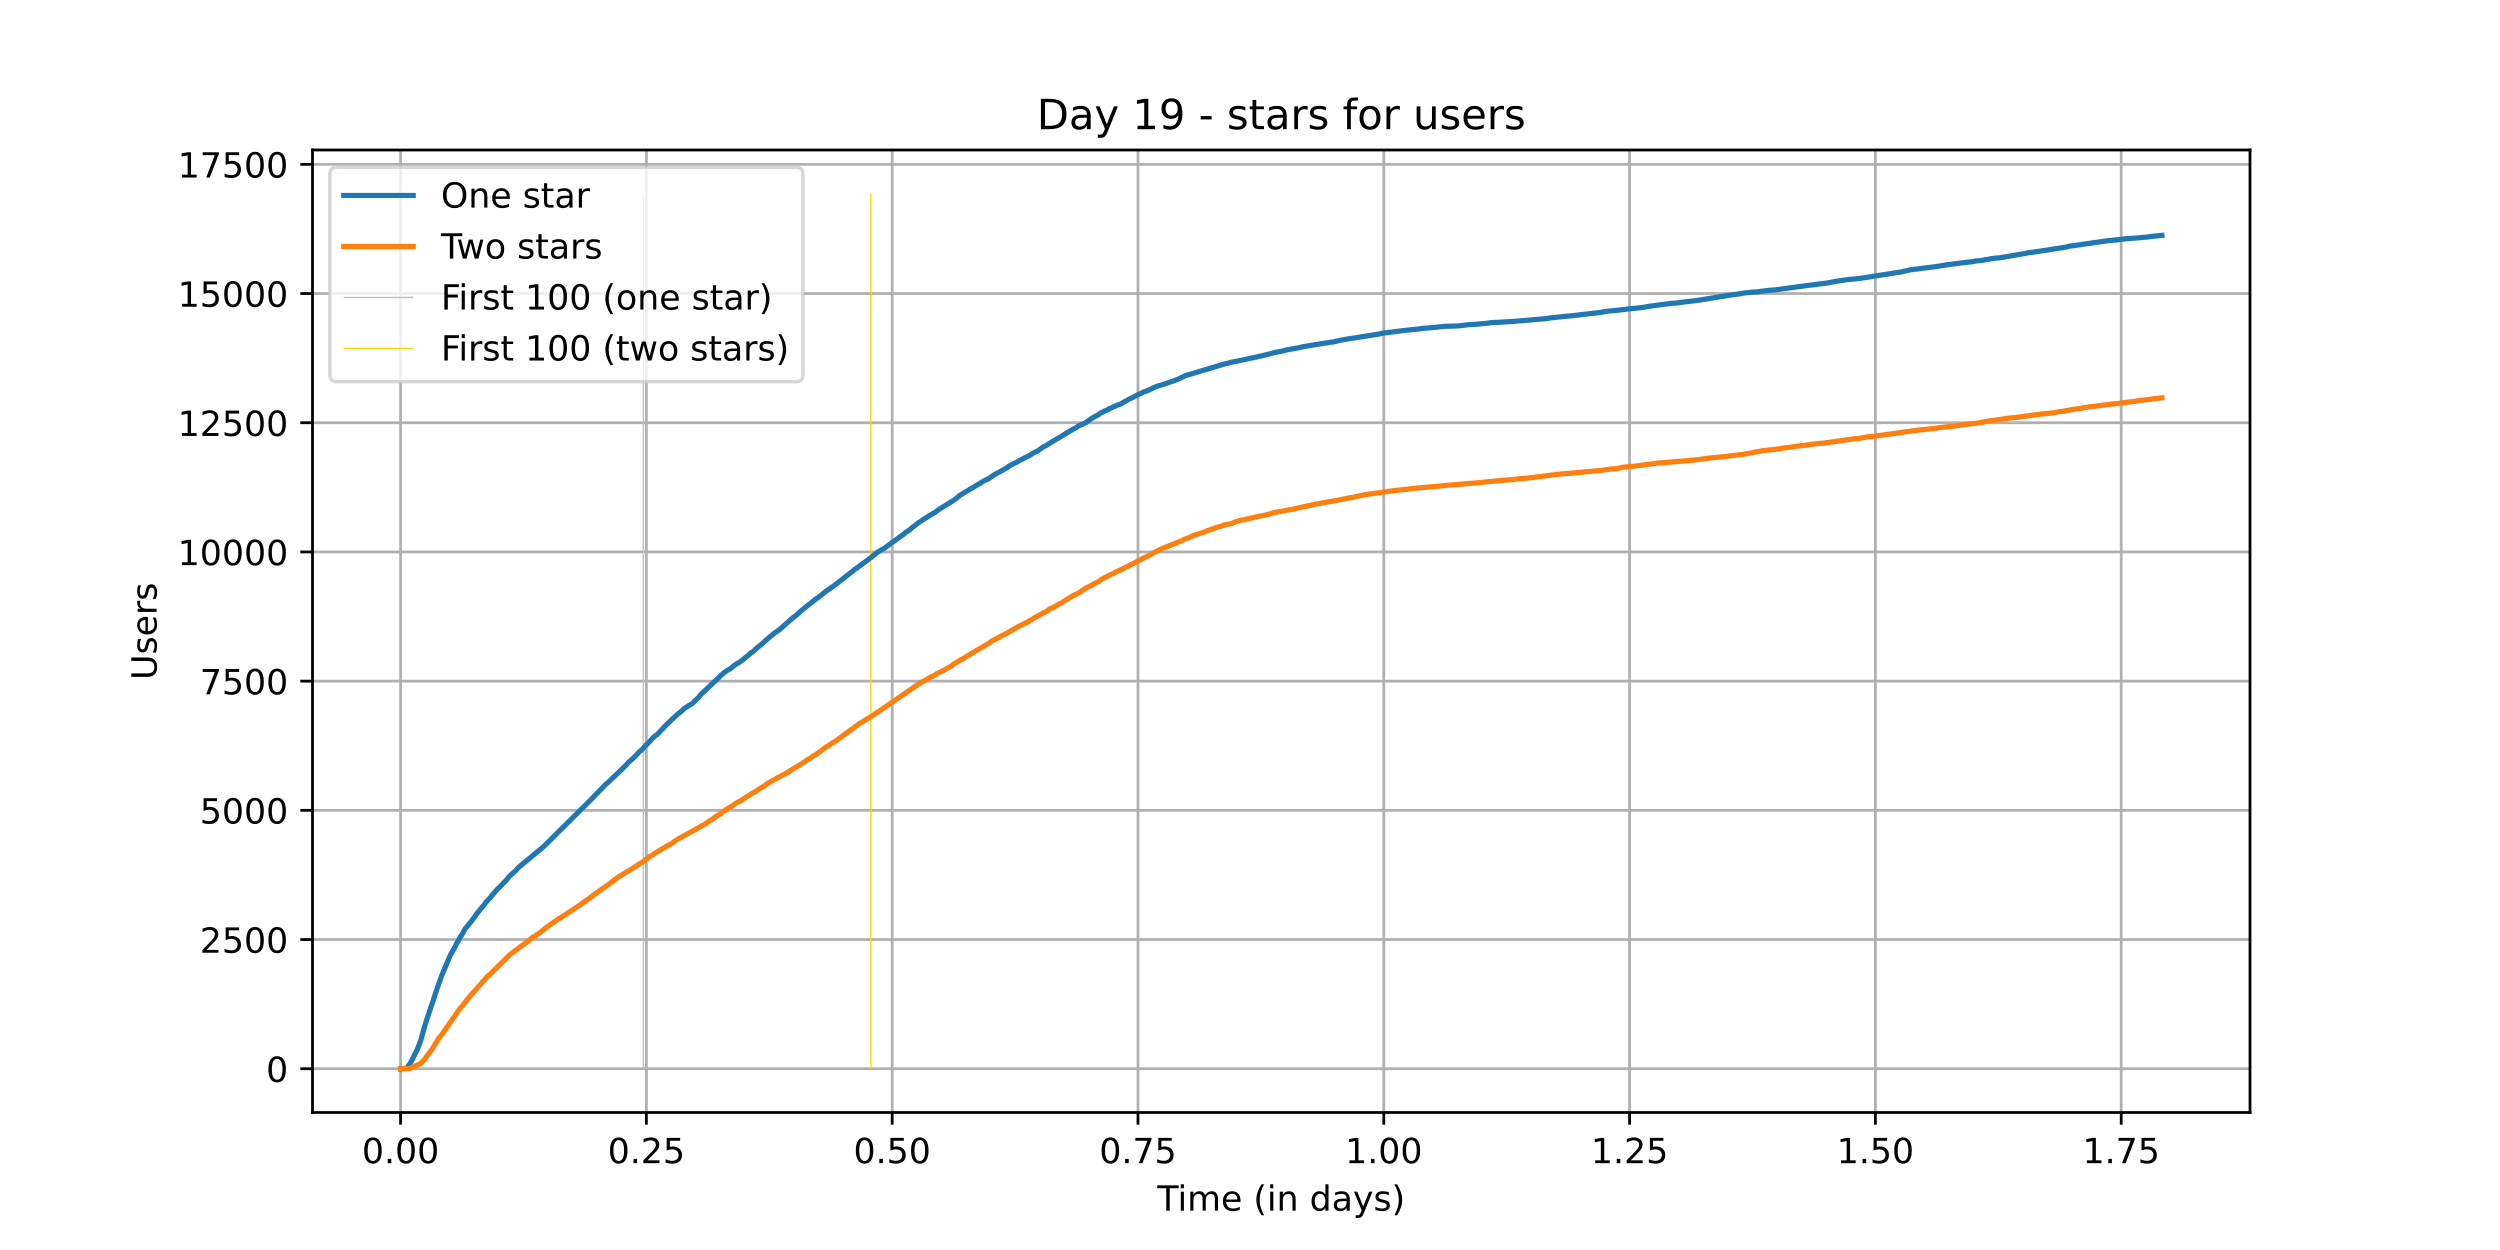 <?xml version="1.0" encoding="utf-8" standalone="no"?>
<!DOCTYPE svg PUBLIC "-//W3C//DTD SVG 1.1//EN"
  "http://www.w3.org/Graphics/SVG/1.1/DTD/svg11.dtd">
<!-- Created with matplotlib (https://matplotlib.org/) -->
<svg height="360pt" version="1.1" viewBox="0 0 720 360" width="720pt" xmlns="http://www.w3.org/2000/svg" xmlns:xlink="http://www.w3.org/1999/xlink">
 <defs>
  <style type="text/css">*{stroke-linecap:butt;stroke-linejoin:round;}</style>
 </defs>
 <g id="figure_1">
  <g id="patch_1">
   <path d="M 0 360 
L 720 360 
L 720 0 
L 0 0 
z
" style="fill:#ffffff;"/>
  </g>
  <g id="axes_1">
   <g id="patch_2">
    <path d="M 90 320.4 
L 648 320.4 
L 648 43.2 
L 90 43.2 
z
" style="fill:#ffffff;"/>
   </g>
   <g id="matplotlib.axis_1">
    <g id="xtick_1">
     <g id="line2d_1">
      <path clip-path="url(#pbd36df9b63)" d="M 115.364 320.4 
L 115.364 43.2 
" style="fill:none;stroke:#b0b0b0;stroke-linecap:square;stroke-width:0.8;"/>
     </g>
     <g id="line2d_2">
      <defs>
       <path d="M 0 0 
L 0 3.5 
" id="me33797e3f6" style="stroke:#000000;stroke-width:0.8;"/>
      </defs>
      <g>
       <use style="stroke:#000000;stroke-width:0.8;" x="115.364" xlink:href="#me33797e3f6" y="320.4"/>
      </g>
     </g>
     <g id="text_1">
      <!-- 0.00 -->
      <g transform="translate(104.231 334.998)scale(0.1 -0.1)">
       <defs>
        <path d="M 31.781 66.406 
Q 24.172 66.406 20.328 58.906 
Q 16.5 51.422 16.5 36.375 
Q 16.5 21.391 20.328 13.891 
Q 24.172 6.391 31.781 6.391 
Q 39.453 6.391 43.281 13.891 
Q 47.125 21.391 47.125 36.375 
Q 47.125 51.422 43.281 58.906 
Q 39.453 66.406 31.781 66.406 
z
M 31.781 74.219 
Q 44.047 74.219 50.516 64.516 
Q 56.984 54.828 56.984 36.375 
Q 56.984 17.969 50.516 8.266 
Q 44.047 -1.422 31.781 -1.422 
Q 19.531 -1.422 13.062 8.266 
Q 6.594 17.969 6.594 36.375 
Q 6.594 54.828 13.062 64.516 
Q 19.531 74.219 31.781 74.219 
z
" id="DejaVuSans-48"/>
        <path d="M 10.688 12.406 
L 21 12.406 
L 21 0 
L 10.688 0 
z
" id="DejaVuSans-46"/>
       </defs>
       <use xlink:href="#DejaVuSans-48"/>
       <use x="63.623" xlink:href="#DejaVuSans-46"/>
       <use x="95.41" xlink:href="#DejaVuSans-48"/>
       <use x="159.033" xlink:href="#DejaVuSans-48"/>
      </g>
     </g>
    </g>
    <g id="xtick_2">
     <g id="line2d_3">
      <path clip-path="url(#pbd36df9b63)" d="M 186.155 320.4 
L 186.155 43.2 
" style="fill:none;stroke:#b0b0b0;stroke-linecap:square;stroke-width:0.8;"/>
     </g>
     <g id="line2d_4">
      <g>
       <use style="stroke:#000000;stroke-width:0.8;" x="186.155" xlink:href="#me33797e3f6" y="320.4"/>
      </g>
     </g>
     <g id="text_2">
      <!-- 0.25 -->
      <g transform="translate(175.023 334.998)scale(0.1 -0.1)">
       <defs>
        <path d="M 19.188 8.297 
L 53.609 8.297 
L 53.609 0 
L 7.328 0 
L 7.328 8.297 
Q 12.938 14.109 22.625 23.891 
Q 32.328 33.688 34.812 36.531 
Q 39.547 41.844 41.422 45.531 
Q 43.312 49.219 43.312 52.781 
Q 43.312 58.594 39.234 62.25 
Q 35.156 65.922 28.609 65.922 
Q 23.969 65.922 18.812 64.312 
Q 13.672 62.703 7.812 59.422 
L 7.812 69.391 
Q 13.766 71.781 18.938 73 
Q 24.125 74.219 28.422 74.219 
Q 39.75 74.219 46.484 68.547 
Q 53.219 62.891 53.219 53.422 
Q 53.219 48.922 51.531 44.891 
Q 49.859 40.875 45.406 35.406 
Q 44.188 33.984 37.641 27.219 
Q 31.109 20.453 19.188 8.297 
z
" id="DejaVuSans-50"/>
        <path d="M 10.797 72.906 
L 49.516 72.906 
L 49.516 64.594 
L 19.828 64.594 
L 19.828 46.734 
Q 21.969 47.469 24.109 47.828 
Q 26.266 48.188 28.422 48.188 
Q 40.625 48.188 47.75 41.5 
Q 54.891 34.812 54.891 23.391 
Q 54.891 11.625 47.562 5.094 
Q 40.234 -1.422 26.906 -1.422 
Q 22.312 -1.422 17.547 -0.641 
Q 12.797 0.141 7.719 1.703 
L 7.719 11.625 
Q 12.109 9.234 16.797 8.062 
Q 21.484 6.891 26.703 6.891 
Q 35.156 6.891 40.078 11.328 
Q 45.016 15.766 45.016 23.391 
Q 45.016 31 40.078 35.438 
Q 35.156 39.891 26.703 39.891 
Q 22.75 39.891 18.812 39.016 
Q 14.891 38.141 10.797 36.281 
z
" id="DejaVuSans-53"/>
       </defs>
       <use xlink:href="#DejaVuSans-48"/>
       <use x="63.623" xlink:href="#DejaVuSans-46"/>
       <use x="95.41" xlink:href="#DejaVuSans-50"/>
       <use x="159.033" xlink:href="#DejaVuSans-53"/>
      </g>
     </g>
    </g>
    <g id="xtick_3">
     <g id="line2d_5">
      <path clip-path="url(#pbd36df9b63)" d="M 256.947 320.4 
L 256.947 43.2 
" style="fill:none;stroke:#b0b0b0;stroke-linecap:square;stroke-width:0.8;"/>
     </g>
     <g id="line2d_6">
      <g>
       <use style="stroke:#000000;stroke-width:0.8;" x="256.947" xlink:href="#me33797e3f6" y="320.4"/>
      </g>
     </g>
     <g id="text_3">
      <!-- 0.50 -->
      <g transform="translate(245.815 334.998)scale(0.1 -0.1)">
       <use xlink:href="#DejaVuSans-48"/>
       <use x="63.623" xlink:href="#DejaVuSans-46"/>
       <use x="95.41" xlink:href="#DejaVuSans-53"/>
       <use x="159.033" xlink:href="#DejaVuSans-48"/>
      </g>
     </g>
    </g>
    <g id="xtick_4">
     <g id="line2d_7">
      <path clip-path="url(#pbd36df9b63)" d="M 327.739 320.4 
L 327.739 43.2 
" style="fill:none;stroke:#b0b0b0;stroke-linecap:square;stroke-width:0.8;"/>
     </g>
     <g id="line2d_8">
      <g>
       <use style="stroke:#000000;stroke-width:0.8;" x="327.739" xlink:href="#me33797e3f6" y="320.4"/>
      </g>
     </g>
     <g id="text_4">
      <!-- 0.75 -->
      <g transform="translate(316.606 334.998)scale(0.1 -0.1)">
       <defs>
        <path d="M 8.203 72.906 
L 55.078 72.906 
L 55.078 68.703 
L 28.609 0 
L 18.312 0 
L 43.219 64.594 
L 8.203 64.594 
z
" id="DejaVuSans-55"/>
       </defs>
       <use xlink:href="#DejaVuSans-48"/>
       <use x="63.623" xlink:href="#DejaVuSans-46"/>
       <use x="95.41" xlink:href="#DejaVuSans-55"/>
       <use x="159.033" xlink:href="#DejaVuSans-53"/>
      </g>
     </g>
    </g>
    <g id="xtick_5">
     <g id="line2d_9">
      <path clip-path="url(#pbd36df9b63)" d="M 398.531 320.4 
L 398.531 43.2 
" style="fill:none;stroke:#b0b0b0;stroke-linecap:square;stroke-width:0.8;"/>
     </g>
     <g id="line2d_10">
      <g>
       <use style="stroke:#000000;stroke-width:0.8;" x="398.531" xlink:href="#me33797e3f6" y="320.4"/>
      </g>
     </g>
     <g id="text_5">
      <!-- 1.00 -->
      <g transform="translate(387.398 334.998)scale(0.1 -0.1)">
       <defs>
        <path d="M 12.406 8.297 
L 28.516 8.297 
L 28.516 63.922 
L 10.984 60.406 
L 10.984 69.391 
L 28.422 72.906 
L 38.281 72.906 
L 38.281 8.297 
L 54.391 8.297 
L 54.391 0 
L 12.406 0 
z
" id="DejaVuSans-49"/>
       </defs>
       <use xlink:href="#DejaVuSans-49"/>
       <use x="63.623" xlink:href="#DejaVuSans-46"/>
       <use x="95.41" xlink:href="#DejaVuSans-48"/>
       <use x="159.033" xlink:href="#DejaVuSans-48"/>
      </g>
     </g>
    </g>
    <g id="xtick_6">
     <g id="line2d_11">
      <path clip-path="url(#pbd36df9b63)" d="M 469.323 320.4 
L 469.323 43.2 
" style="fill:none;stroke:#b0b0b0;stroke-linecap:square;stroke-width:0.8;"/>
     </g>
     <g id="line2d_12">
      <g>
       <use style="stroke:#000000;stroke-width:0.8;" x="469.323" xlink:href="#me33797e3f6" y="320.4"/>
      </g>
     </g>
     <g id="text_6">
      <!-- 1.25 -->
      <g transform="translate(458.19 334.998)scale(0.1 -0.1)">
       <use xlink:href="#DejaVuSans-49"/>
       <use x="63.623" xlink:href="#DejaVuSans-46"/>
       <use x="95.41" xlink:href="#DejaVuSans-50"/>
       <use x="159.033" xlink:href="#DejaVuSans-53"/>
      </g>
     </g>
    </g>
    <g id="xtick_7">
     <g id="line2d_13">
      <path clip-path="url(#pbd36df9b63)" d="M 540.115 320.4 
L 540.115 43.2 
" style="fill:none;stroke:#b0b0b0;stroke-linecap:square;stroke-width:0.8;"/>
     </g>
     <g id="line2d_14">
      <g>
       <use style="stroke:#000000;stroke-width:0.8;" x="540.115" xlink:href="#me33797e3f6" y="320.4"/>
      </g>
     </g>
     <g id="text_7">
      <!-- 1.50 -->
      <g transform="translate(528.982 334.998)scale(0.1 -0.1)">
       <use xlink:href="#DejaVuSans-49"/>
       <use x="63.623" xlink:href="#DejaVuSans-46"/>
       <use x="95.41" xlink:href="#DejaVuSans-53"/>
       <use x="159.033" xlink:href="#DejaVuSans-48"/>
      </g>
     </g>
    </g>
    <g id="xtick_8">
     <g id="line2d_15">
      <path clip-path="url(#pbd36df9b63)" d="M 610.907 320.4 
L 610.907 43.2 
" style="fill:none;stroke:#b0b0b0;stroke-linecap:square;stroke-width:0.8;"/>
     </g>
     <g id="line2d_16">
      <g>
       <use style="stroke:#000000;stroke-width:0.8;" x="610.907" xlink:href="#me33797e3f6" y="320.4"/>
      </g>
     </g>
     <g id="text_8">
      <!-- 1.75 -->
      <g transform="translate(599.774 334.998)scale(0.1 -0.1)">
       <use xlink:href="#DejaVuSans-49"/>
       <use x="63.623" xlink:href="#DejaVuSans-46"/>
       <use x="95.41" xlink:href="#DejaVuSans-55"/>
       <use x="159.033" xlink:href="#DejaVuSans-53"/>
      </g>
     </g>
    </g>
    <g id="text_9">
     <!-- Time (in days) -->
     <g transform="translate(333.327 348.677)scale(0.1 -0.1)">
      <defs>
       <path d="M -0.297 72.906 
L 61.375 72.906 
L 61.375 64.594 
L 35.5 64.594 
L 35.5 0 
L 25.594 0 
L 25.594 64.594 
L -0.297 64.594 
z
" id="DejaVuSans-84"/>
       <path d="M 9.422 54.688 
L 18.406 54.688 
L 18.406 0 
L 9.422 0 
z
M 9.422 75.984 
L 18.406 75.984 
L 18.406 64.594 
L 9.422 64.594 
z
" id="DejaVuSans-105"/>
       <path d="M 52 44.188 
Q 55.375 50.25 60.062 53.125 
Q 64.75 56 71.094 56 
Q 79.641 56 84.281 50.016 
Q 88.922 44.047 88.922 33.016 
L 88.922 0 
L 79.891 0 
L 79.891 32.719 
Q 79.891 40.578 77.094 44.375 
Q 74.312 48.188 68.609 48.188 
Q 61.625 48.188 57.562 43.547 
Q 53.516 38.922 53.516 30.906 
L 53.516 0 
L 44.484 0 
L 44.484 32.719 
Q 44.484 40.625 41.703 44.406 
Q 38.922 48.188 33.109 48.188 
Q 26.219 48.188 22.156 43.531 
Q 18.109 38.875 18.109 30.906 
L 18.109 0 
L 9.078 0 
L 9.078 54.688 
L 18.109 54.688 
L 18.109 46.188 
Q 21.188 51.219 25.484 53.609 
Q 29.781 56 35.688 56 
Q 41.656 56 45.828 52.969 
Q 50 49.953 52 44.188 
z
" id="DejaVuSans-109"/>
       <path d="M 56.203 29.594 
L 56.203 25.203 
L 14.891 25.203 
Q 15.484 15.922 20.484 11.062 
Q 25.484 6.203 34.422 6.203 
Q 39.594 6.203 44.453 7.469 
Q 49.312 8.734 54.109 11.281 
L 54.109 2.781 
Q 49.266 0.734 44.188 -0.344 
Q 39.109 -1.422 33.891 -1.422 
Q 20.797 -1.422 13.156 6.188 
Q 5.516 13.812 5.516 26.812 
Q 5.516 40.234 12.766 48.109 
Q 20.016 56 32.328 56 
Q 43.359 56 49.781 48.891 
Q 56.203 41.797 56.203 29.594 
z
M 47.219 32.234 
Q 47.125 39.594 43.094 43.984 
Q 39.062 48.391 32.422 48.391 
Q 24.906 48.391 20.391 44.141 
Q 15.875 39.891 15.188 32.172 
z
" id="DejaVuSans-101"/>
       <path id="DejaVuSans-32"/>
       <path d="M 31 75.875 
Q 24.469 64.656 21.281 53.656 
Q 18.109 42.672 18.109 31.391 
Q 18.109 20.125 21.312 9.062 
Q 24.516 -2 31 -13.188 
L 23.188 -13.188 
Q 15.875 -1.703 12.234 9.375 
Q 8.594 20.453 8.594 31.391 
Q 8.594 42.281 12.203 53.312 
Q 15.828 64.359 23.188 75.875 
z
" id="DejaVuSans-40"/>
       <path d="M 54.891 33.016 
L 54.891 0 
L 45.906 0 
L 45.906 32.719 
Q 45.906 40.484 42.875 44.328 
Q 39.844 48.188 33.797 48.188 
Q 26.516 48.188 22.312 43.547 
Q 18.109 38.922 18.109 30.906 
L 18.109 0 
L 9.078 0 
L 9.078 54.688 
L 18.109 54.688 
L 18.109 46.188 
Q 21.344 51.125 25.703 53.562 
Q 30.078 56 35.797 56 
Q 45.219 56 50.047 50.172 
Q 54.891 44.344 54.891 33.016 
z
" id="DejaVuSans-110"/>
       <path d="M 45.406 46.391 
L 45.406 75.984 
L 54.391 75.984 
L 54.391 0 
L 45.406 0 
L 45.406 8.203 
Q 42.578 3.328 38.25 0.953 
Q 33.938 -1.422 27.875 -1.422 
Q 17.969 -1.422 11.734 6.484 
Q 5.516 14.406 5.516 27.297 
Q 5.516 40.188 11.734 48.094 
Q 17.969 56 27.875 56 
Q 33.938 56 38.25 53.625 
Q 42.578 51.266 45.406 46.391 
z
M 14.797 27.297 
Q 14.797 17.391 18.875 11.75 
Q 22.953 6.109 30.078 6.109 
Q 37.203 6.109 41.297 11.75 
Q 45.406 17.391 45.406 27.297 
Q 45.406 37.203 41.297 42.844 
Q 37.203 48.484 30.078 48.484 
Q 22.953 48.484 18.875 42.844 
Q 14.797 37.203 14.797 27.297 
z
" id="DejaVuSans-100"/>
       <path d="M 34.281 27.484 
Q 23.391 27.484 19.188 25 
Q 14.984 22.516 14.984 16.5 
Q 14.984 11.719 18.141 8.906 
Q 21.297 6.109 26.703 6.109 
Q 34.188 6.109 38.703 11.406 
Q 43.219 16.703 43.219 25.484 
L 43.219 27.484 
z
M 52.203 31.203 
L 52.203 0 
L 43.219 0 
L 43.219 8.297 
Q 40.141 3.328 35.547 0.953 
Q 30.953 -1.422 24.312 -1.422 
Q 15.922 -1.422 10.953 3.297 
Q 6 8.016 6 15.922 
Q 6 25.141 12.172 29.828 
Q 18.359 34.516 30.609 34.516 
L 43.219 34.516 
L 43.219 35.406 
Q 43.219 41.609 39.141 45 
Q 35.062 48.391 27.688 48.391 
Q 23 48.391 18.547 47.266 
Q 14.109 46.141 10.016 43.891 
L 10.016 52.203 
Q 14.938 54.109 19.578 55.047 
Q 24.219 56 28.609 56 
Q 40.484 56 46.344 49.844 
Q 52.203 43.703 52.203 31.203 
z
" id="DejaVuSans-97"/>
       <path d="M 32.172 -5.078 
Q 28.375 -14.844 24.75 -17.812 
Q 21.141 -20.797 15.094 -20.797 
L 7.906 -20.797 
L 7.906 -13.281 
L 13.188 -13.281 
Q 16.891 -13.281 18.938 -11.516 
Q 21 -9.766 23.484 -3.219 
L 25.094 0.875 
L 2.984 54.688 
L 12.5 54.688 
L 29.594 11.922 
L 46.688 54.688 
L 56.203 54.688 
z
" id="DejaVuSans-121"/>
       <path d="M 44.281 53.078 
L 44.281 44.578 
Q 40.484 46.531 36.375 47.5 
Q 32.281 48.484 27.875 48.484 
Q 21.188 48.484 17.844 46.438 
Q 14.5 44.391 14.5 40.281 
Q 14.5 37.156 16.891 35.375 
Q 19.281 33.594 26.516 31.984 
L 29.594 31.297 
Q 39.156 29.25 43.188 25.516 
Q 47.219 21.781 47.219 15.094 
Q 47.219 7.469 41.188 3.016 
Q 35.156 -1.422 24.609 -1.422 
Q 20.219 -1.422 15.453 -0.562 
Q 10.688 0.297 5.422 2 
L 5.422 11.281 
Q 10.406 8.688 15.234 7.391 
Q 20.062 6.109 24.812 6.109 
Q 31.156 6.109 34.562 8.281 
Q 37.984 10.453 37.984 14.406 
Q 37.984 18.062 35.516 20.016 
Q 33.062 21.969 24.703 23.781 
L 21.578 24.516 
Q 13.234 26.266 9.516 29.906 
Q 5.812 33.547 5.812 39.891 
Q 5.812 47.609 11.281 51.797 
Q 16.75 56 26.812 56 
Q 31.781 56 36.172 55.266 
Q 40.578 54.547 44.281 53.078 
z
" id="DejaVuSans-115"/>
       <path d="M 8.016 75.875 
L 15.828 75.875 
Q 23.141 64.359 26.781 53.312 
Q 30.422 42.281 30.422 31.391 
Q 30.422 20.453 26.781 9.375 
Q 23.141 -1.703 15.828 -13.188 
L 8.016 -13.188 
Q 14.5 -2 17.703 9.062 
Q 20.906 20.125 20.906 31.391 
Q 20.906 42.672 17.703 53.656 
Q 14.5 64.656 8.016 75.875 
z
" id="DejaVuSans-41"/>
      </defs>
      <use xlink:href="#DejaVuSans-84"/>
      <use x="57.959" xlink:href="#DejaVuSans-105"/>
      <use x="85.742" xlink:href="#DejaVuSans-109"/>
      <use x="183.154" xlink:href="#DejaVuSans-101"/>
      <use x="244.678" xlink:href="#DejaVuSans-32"/>
      <use x="276.465" xlink:href="#DejaVuSans-40"/>
      <use x="315.479" xlink:href="#DejaVuSans-105"/>
      <use x="343.262" xlink:href="#DejaVuSans-110"/>
      <use x="406.641" xlink:href="#DejaVuSans-32"/>
      <use x="438.428" xlink:href="#DejaVuSans-100"/>
      <use x="501.904" xlink:href="#DejaVuSans-97"/>
      <use x="563.184" xlink:href="#DejaVuSans-121"/>
      <use x="622.363" xlink:href="#DejaVuSans-115"/>
      <use x="674.463" xlink:href="#DejaVuSans-41"/>
     </g>
    </g>
   </g>
   <g id="matplotlib.axis_2">
    <g id="ytick_1">
     <g id="line2d_17">
      <path clip-path="url(#pbd36df9b63)" d="M 90 307.8 
L 648 307.8 
" style="fill:none;stroke:#b0b0b0;stroke-linecap:square;stroke-width:0.8;"/>
     </g>
     <g id="line2d_18">
      <defs>
       <path d="M 0 0 
L -3.5 0 
" id="m228d973066" style="stroke:#000000;stroke-width:0.8;"/>
      </defs>
      <g>
       <use style="stroke:#000000;stroke-width:0.8;" x="90" xlink:href="#m228d973066" y="307.8"/>
      </g>
     </g>
     <g id="text_10">
      <!-- 0 -->
      <g transform="translate(76.638 311.599)scale(0.1 -0.1)">
       <use xlink:href="#DejaVuSans-48"/>
      </g>
     </g>
    </g>
    <g id="ytick_2">
     <g id="line2d_19">
      <path clip-path="url(#pbd36df9b63)" d="M 90 270.591 
L 648 270.591 
" style="fill:none;stroke:#b0b0b0;stroke-linecap:square;stroke-width:0.8;"/>
     </g>
     <g id="line2d_20">
      <g>
       <use style="stroke:#000000;stroke-width:0.8;" x="90" xlink:href="#m228d973066" y="270.591"/>
      </g>
     </g>
     <g id="text_11">
      <!-- 2500 -->
      <g transform="translate(57.55 274.39)scale(0.1 -0.1)">
       <use xlink:href="#DejaVuSans-50"/>
       <use x="63.623" xlink:href="#DejaVuSans-53"/>
       <use x="127.246" xlink:href="#DejaVuSans-48"/>
       <use x="190.869" xlink:href="#DejaVuSans-48"/>
      </g>
     </g>
    </g>
    <g id="ytick_3">
     <g id="line2d_21">
      <path clip-path="url(#pbd36df9b63)" d="M 90 233.381 
L 648 233.381 
" style="fill:none;stroke:#b0b0b0;stroke-linecap:square;stroke-width:0.8;"/>
     </g>
     <g id="line2d_22">
      <g>
       <use style="stroke:#000000;stroke-width:0.8;" x="90" xlink:href="#m228d973066" y="233.381"/>
      </g>
     </g>
     <g id="text_12">
      <!-- 5000 -->
      <g transform="translate(57.55 237.181)scale(0.1 -0.1)">
       <use xlink:href="#DejaVuSans-53"/>
       <use x="63.623" xlink:href="#DejaVuSans-48"/>
       <use x="127.246" xlink:href="#DejaVuSans-48"/>
       <use x="190.869" xlink:href="#DejaVuSans-48"/>
      </g>
     </g>
    </g>
    <g id="ytick_4">
     <g id="line2d_23">
      <path clip-path="url(#pbd36df9b63)" d="M 90 196.172 
L 648 196.172 
" style="fill:none;stroke:#b0b0b0;stroke-linecap:square;stroke-width:0.8;"/>
     </g>
     <g id="line2d_24">
      <g>
       <use style="stroke:#000000;stroke-width:0.8;" x="90" xlink:href="#m228d973066" y="196.172"/>
      </g>
     </g>
     <g id="text_13">
      <!-- 7500 -->
      <g transform="translate(57.55 199.971)scale(0.1 -0.1)">
       <use xlink:href="#DejaVuSans-55"/>
       <use x="63.623" xlink:href="#DejaVuSans-53"/>
       <use x="127.246" xlink:href="#DejaVuSans-48"/>
       <use x="190.869" xlink:href="#DejaVuSans-48"/>
      </g>
     </g>
    </g>
    <g id="ytick_5">
     <g id="line2d_25">
      <path clip-path="url(#pbd36df9b63)" d="M 90 158.963 
L 648 158.963 
" style="fill:none;stroke:#b0b0b0;stroke-linecap:square;stroke-width:0.8;"/>
     </g>
     <g id="line2d_26">
      <g>
       <use style="stroke:#000000;stroke-width:0.8;" x="90" xlink:href="#m228d973066" y="158.963"/>
      </g>
     </g>
     <g id="text_14">
      <!-- 10000 -->
      <g transform="translate(51.188 162.762)scale(0.1 -0.1)">
       <use xlink:href="#DejaVuSans-49"/>
       <use x="63.623" xlink:href="#DejaVuSans-48"/>
       <use x="127.246" xlink:href="#DejaVuSans-48"/>
       <use x="190.869" xlink:href="#DejaVuSans-48"/>
       <use x="254.492" xlink:href="#DejaVuSans-48"/>
      </g>
     </g>
    </g>
    <g id="ytick_6">
     <g id="line2d_27">
      <path clip-path="url(#pbd36df9b63)" d="M 90 121.753 
L 648 121.753 
" style="fill:none;stroke:#b0b0b0;stroke-linecap:square;stroke-width:0.8;"/>
     </g>
     <g id="line2d_28">
      <g>
       <use style="stroke:#000000;stroke-width:0.8;" x="90" xlink:href="#m228d973066" y="121.753"/>
      </g>
     </g>
     <g id="text_15">
      <!-- 12500 -->
      <g transform="translate(51.188 125.553)scale(0.1 -0.1)">
       <use xlink:href="#DejaVuSans-49"/>
       <use x="63.623" xlink:href="#DejaVuSans-50"/>
       <use x="127.246" xlink:href="#DejaVuSans-53"/>
       <use x="190.869" xlink:href="#DejaVuSans-48"/>
       <use x="254.492" xlink:href="#DejaVuSans-48"/>
      </g>
     </g>
    </g>
    <g id="ytick_7">
     <g id="line2d_29">
      <path clip-path="url(#pbd36df9b63)" d="M 90 84.544 
L 648 84.544 
" style="fill:none;stroke:#b0b0b0;stroke-linecap:square;stroke-width:0.8;"/>
     </g>
     <g id="line2d_30">
      <g>
       <use style="stroke:#000000;stroke-width:0.8;" x="90" xlink:href="#m228d973066" y="84.544"/>
      </g>
     </g>
     <g id="text_16">
      <!-- 15000 -->
      <g transform="translate(51.188 88.343)scale(0.1 -0.1)">
       <use xlink:href="#DejaVuSans-49"/>
       <use x="63.623" xlink:href="#DejaVuSans-53"/>
       <use x="127.246" xlink:href="#DejaVuSans-48"/>
       <use x="190.869" xlink:href="#DejaVuSans-48"/>
       <use x="254.492" xlink:href="#DejaVuSans-48"/>
      </g>
     </g>
    </g>
    <g id="ytick_8">
     <g id="line2d_31">
      <path clip-path="url(#pbd36df9b63)" d="M 90 47.335 
L 648 47.335 
" style="fill:none;stroke:#b0b0b0;stroke-linecap:square;stroke-width:0.8;"/>
     </g>
     <g id="line2d_32">
      <g>
       <use style="stroke:#000000;stroke-width:0.8;" x="90" xlink:href="#m228d973066" y="47.335"/>
      </g>
     </g>
     <g id="text_17">
      <!-- 17500 -->
      <g transform="translate(51.188 51.134)scale(0.1 -0.1)">
       <use xlink:href="#DejaVuSans-49"/>
       <use x="63.623" xlink:href="#DejaVuSans-55"/>
       <use x="127.246" xlink:href="#DejaVuSans-53"/>
       <use x="190.869" xlink:href="#DejaVuSans-48"/>
       <use x="254.492" xlink:href="#DejaVuSans-48"/>
      </g>
     </g>
    </g>
    <g id="text_18">
     <!-- Users -->
     <g transform="translate(45.108 195.801)rotate(-90)scale(0.1 -0.1)">
      <defs>
       <path d="M 8.688 72.906 
L 18.609 72.906 
L 18.609 28.609 
Q 18.609 16.891 22.844 11.734 
Q 27.094 6.594 36.625 6.594 
Q 46.094 6.594 50.344 11.734 
Q 54.594 16.891 54.594 28.609 
L 54.594 72.906 
L 64.5 72.906 
L 64.5 27.391 
Q 64.5 13.141 57.438 5.859 
Q 50.391 -1.422 36.625 -1.422 
Q 22.797 -1.422 15.734 5.859 
Q 8.688 13.141 8.688 27.391 
z
" id="DejaVuSans-85"/>
       <path d="M 41.109 46.297 
Q 39.594 47.172 37.812 47.578 
Q 36.031 48 33.891 48 
Q 26.266 48 22.188 43.047 
Q 18.109 38.094 18.109 28.812 
L 18.109 0 
L 9.078 0 
L 9.078 54.688 
L 18.109 54.688 
L 18.109 46.188 
Q 20.953 51.172 25.484 53.578 
Q 30.031 56 36.531 56 
Q 37.453 56 38.578 55.875 
Q 39.703 55.766 41.062 55.516 
z
" id="DejaVuSans-114"/>
      </defs>
      <use xlink:href="#DejaVuSans-85"/>
      <use x="73.193" xlink:href="#DejaVuSans-115"/>
      <use x="125.293" xlink:href="#DejaVuSans-101"/>
      <use x="186.816" xlink:href="#DejaVuSans-114"/>
      <use x="227.93" xlink:href="#DejaVuSans-115"/>
     </g>
    </g>
   </g>
   <g id="LineCollection_1">
    <path clip-path="url(#pbd36df9b63)" d="M 185.29 307.8 
L 185.29 55.8 
" style="fill:none;stroke:#c0c0c0;stroke-width:0.4;"/>
   </g>
   <g id="LineCollection_2">
    <path clip-path="url(#pbd36df9b63)" d="M 250.812 307.8 
L 250.812 55.8 
" style="fill:none;stroke:#ffd700;stroke-width:0.4;"/>
   </g>
   <g id="line2d_33">
    <path clip-path="url(#pbd36df9b63)" d="M 115.364 307.8 
L 116.717 307.711 
L 117.304 307.473 
L 118.277 306.044 
L 120.227 302.144 
L 121.201 299.54 
L 122.371 295.298 
L 123.541 291.711 
L 124.517 288.883 
L 125.881 284.715 
L 126.661 282.498 
L 127.441 280.414 
L 129.781 274.892 
L 130.754 273.255 
L 131.534 271.707 
L 132.508 269.966 
L 132.898 269.4 
L 134.068 267.331 
L 135.821 265.247 
L 136.211 264.652 
L 136.408 264.488 
L 137.185 263.298 
L 139.135 260.931 
L 139.328 260.782 
L 139.915 259.874 
L 141.278 258.446 
L 141.861 257.701 
L 143.031 256.347 
L 143.421 255.9 
L 143.811 255.603 
L 144.201 255.141 
L 145.175 254.159 
L 145.565 253.817 
L 146.735 252.313 
L 147.515 251.644 
L 148.098 251.123 
L 148.488 250.81 
L 149.268 249.873 
L 156.282 244.068 
L 156.672 243.726 
L 170.509 229.988 
L 171.093 229.363 
L 173.823 226.55 
L 174.603 225.731 
L 174.993 225.463 
L 179.666 220.998 
L 180.056 220.567 
L 180.446 220.209 
L 181.033 219.525 
L 182.006 218.706 
L 183.37 217.352 
L 183.953 216.682 
L 185.123 215.67 
L 185.513 215.134 
L 186.683 214.003 
L 187.073 213.541 
L 188.047 212.514 
L 188.63 211.964 
L 189.217 211.607 
L 191.363 209.329 
L 191.753 208.898 
L 193.117 207.588 
L 194.87 205.951 
L 196.623 204.507 
L 197.014 204.075 
L 199.157 202.736 
L 199.547 202.498 
L 199.937 202.007 
L 201.3 200.741 
L 201.69 200.161 
L 205.784 196.276 
L 205.977 196.187 
L 206.367 195.726 
L 206.954 195.22 
L 207.537 194.535 
L 207.927 194.297 
L 208.707 193.597 
L 209.487 193.061 
L 210.461 192.526 
L 211.241 191.796 
L 211.627 191.573 
L 212.214 191.127 
L 212.604 190.933 
L 213.577 190.308 
L 214.161 189.832 
L 214.941 189.177 
L 215.528 188.7 
L 216.304 188.001 
L 216.891 187.673 
L 218.061 186.557 
L 219.034 185.768 
L 221.958 183.208 
L 222.151 183.104 
L 222.738 182.539 
L 224.295 181.482 
L 228.581 177.716 
L 228.971 177.508 
L 230.921 175.737 
L 234.818 172.626 
L 235.208 172.328 
L 235.598 172.135 
L 235.988 171.793 
L 238.325 169.947 
L 238.522 169.887 
L 239.105 169.441 
L 239.689 169.069 
L 245.539 164.529 
L 246.125 163.993 
L 246.709 163.651 
L 247.489 163.056 
L 250.022 161.21 
L 250.412 160.838 
L 250.996 160.496 
L 251.386 160.094 
L 251.776 159.841 
L 252.749 159.007 
L 253.922 158.338 
L 254.312 158.085 
L 254.702 157.906 
L 255.286 157.46 
L 256.652 156.447 
L 260.353 153.783 
L 260.939 153.233 
L 261.913 152.682 
L 262.303 152.295 
L 262.693 151.953 
L 263.473 151.372 
L 264.446 150.583 
L 267.173 148.827 
L 267.563 148.544 
L 267.953 148.321 
L 269.316 147.547 
L 270.096 146.922 
L 274.97 143.886 
L 276.333 142.74 
L 277.503 142.01 
L 283.35 138.513 
L 284.91 137.768 
L 285.3 137.441 
L 286.077 136.905 
L 286.467 136.667 
L 286.857 136.473 
L 289.197 135.164 
L 289.977 134.747 
L 290.56 134.286 
L 292.12 133.422 
L 292.897 133.065 
L 293.484 132.693 
L 296.601 131.13 
L 296.991 130.877 
L 297.574 130.475 
L 298.744 129.94 
L 300.497 128.674 
L 301.277 128.332 
L 302.057 127.796 
L 309.074 123.599 
L 309.658 123.316 
L 310.828 122.557 
L 311.998 122.111 
L 312.581 121.739 
L 312.778 121.694 
L 313.751 120.905 
L 313.945 120.86 
L 314.335 120.533 
L 316.088 119.551 
L 316.285 119.491 
L 317.065 118.896 
L 317.455 118.747 
L 318.038 118.405 
L 318.818 118.107 
L 319.401 117.75 
L 319.791 117.586 
L 320.378 117.333 
L 320.768 117.154 
L 321.352 116.916 
L 321.742 116.693 
L 322.715 116.38 
L 323.885 115.666 
L 324.078 115.636 
L 324.858 115.115 
L 326.028 114.565 
L 327.588 113.746 
L 327.978 113.538 
L 328.755 113.255 
L 329.342 112.868 
L 330.122 112.645 
L 330.899 112.332 
L 331.485 112.034 
L 332.459 111.558 
L 332.849 111.409 
L 333.432 111.201 
L 334.019 111.007 
L 334.602 110.844 
L 337.915 109.727 
L 339.086 109.281 
L 339.862 108.939 
L 341.422 108.165 
L 341.812 108.06 
L 352.529 104.86 
L 353.699 104.593 
L 354.673 104.295 
L 355.453 104.191 
L 356.04 104.057 
L 356.623 103.953 
L 364.223 102.286 
L 364.613 102.181 
L 365.587 101.928 
L 366.173 101.78 
L 367.73 101.393 
L 368.9 101.199 
L 369.877 100.976 
L 370.263 100.827 
L 373.967 100.157 
L 375.33 99.845 
L 381.567 98.803 
L 382.347 98.728 
L 382.931 98.624 
L 384.101 98.46 
L 385.464 98.133 
L 386.051 97.999 
L 388.194 97.612 
L 388.971 97.508 
L 397.351 96.168 
L 398.131 95.96 
L 399.691 95.752 
L 400.471 95.677 
L 404.368 95.186 
L 406.901 94.918 
L 407.292 94.859 
L 408.462 94.769 
L 409.825 94.546 
L 411.578 94.442 
L 415.282 94.085 
L 415.865 94.01 
L 416.449 93.966 
L 419.959 93.876 
L 423.075 93.489 
L 425.026 93.4 
L 426.972 93.207 
L 428.142 93.117 
L 429.312 92.939 
L 433.989 92.686 
L 435.743 92.581 
L 445.29 91.763 
L 446.656 91.554 
L 449.19 91.272 
L 454.06 90.795 
L 455.23 90.632 
L 457.763 90.349 
L 460.49 90.051 
L 462.634 89.664 
L 466.727 89.262 
L 467.701 89.128 
L 468.091 89.099 
L 468.481 89.009 
L 472.964 88.578 
L 474.914 88.22 
L 476.668 87.982 
L 481.151 87.387 
L 482.708 87.283 
L 484.461 87.06 
L 485.048 86.97 
L 488.361 86.568 
L 489.138 86.479 
L 497.908 85.05 
L 499.078 84.872 
L 501.025 84.633 
L 502.002 84.425 
L 502.975 84.321 
L 504.925 84.113 
L 506.289 84.053 
L 507.069 83.904 
L 509.602 83.607 
L 511.159 83.502 
L 512.912 83.264 
L 520.709 82.193 
L 522.853 81.954 
L 523.633 81.82 
L 526.166 81.523 
L 528.31 81.121 
L 528.893 81.002 
L 530.256 80.808 
L 530.843 80.704 
L 532.596 80.466 
L 533.96 80.362 
L 534.74 80.287 
L 535.713 80.168 
L 547.797 78.278 
L 548.187 78.144 
L 549.164 77.966 
L 549.944 77.757 
L 551.307 77.549 
L 552.087 77.474 
L 552.867 77.37 
L 556.764 76.879 
L 558.127 76.686 
L 558.714 76.596 
L 559.881 76.418 
L 560.271 76.328 
L 565.534 75.644 
L 568.261 75.346 
L 569.041 75.153 
L 570.211 75.078 
L 571.184 74.944 
L 571.964 74.751 
L 572.551 74.691 
L 572.941 74.647 
L 573.331 74.498 
L 574.108 74.438 
L 574.695 74.334 
L 575.865 74.245 
L 577.425 73.992 
L 583.078 73.024 
L 584.052 72.801 
L 586.195 72.533 
L 587.558 72.325 
L 595.355 71.104 
L 595.745 70.955 
L 606.852 69.348 
L 608.022 69.244 
L 610.943 68.931 
L 612.113 68.767 
L 613.476 68.663 
L 615.233 68.559 
L 617.179 68.366 
L 618.35 68.276 
L 619.713 68.068 
L 622.636 67.8 
L 622.636 67.8 
" style="fill:none;stroke:#1f77b4;stroke-linecap:square;stroke-width:1.5;"/>
   </g>
   <g id="line2d_34">
    <path clip-path="url(#pbd36df9b63)" d="M 115.364 307.8 
L 117.887 307.726 
L 119.837 306.892 
L 120.617 306.535 
L 121.201 306.193 
L 121.981 305.463 
L 124.517 302.055 
L 125.491 300.388 
L 126.464 298.9 
L 127.051 298.23 
L 132.508 290.386 
L 133.094 289.761 
L 134.848 287.499 
L 137.381 284.641 
L 137.965 283.927 
L 138.551 283.331 
L 139.135 282.587 
L 139.525 282.289 
L 139.915 281.739 
L 140.498 281.054 
L 140.695 281.009 
L 146.928 274.892 
L 147.905 274.148 
L 148.292 273.865 
L 149.268 273.121 
L 152.192 270.993 
L 152.972 270.308 
L 153.359 269.98 
L 153.749 269.787 
L 154.139 269.564 
L 154.335 269.489 
L 154.725 269.117 
L 155.309 268.73 
L 157.645 266.885 
L 159.792 265.381 
L 160.179 265.158 
L 160.765 264.667 
L 161.545 264.265 
L 165.636 261.541 
L 166.222 261.154 
L 167.002 260.648 
L 167.392 260.38 
L 168.756 259.339 
L 169.729 258.743 
L 170.313 258.252 
L 170.703 257.954 
L 171.679 257.24 
L 176.159 254.04 
L 176.939 253.4 
L 177.523 253.013 
L 178.109 252.581 
L 179.473 251.718 
L 179.863 251.525 
L 180.253 251.227 
L 181.423 250.572 
L 185.71 247.819 
L 186.1 247.387 
L 186.293 247.327 
L 187.073 246.673 
L 187.657 246.405 
L 189.217 245.363 
L 192.727 243.294 
L 193.507 242.907 
L 194.677 241.999 
L 195.067 241.791 
L 195.65 241.433 
L 202.86 237.445 
L 204.03 236.656 
L 204.42 236.388 
L 204.81 236.15 
L 205.004 236.075 
L 205.587 235.599 
L 207.731 234.185 
L 208.317 233.709 
L 210.461 232.31 
L 210.654 232.265 
L 212.017 231.268 
L 212.994 230.762 
L 213.187 230.717 
L 213.771 230.33 
L 214.161 230.047 
L 216.694 228.425 
L 217.671 227.934 
L 218.254 227.473 
L 220.204 226.297 
L 220.788 225.791 
L 223.515 224.243 
L 223.905 223.96 
L 224.295 223.856 
L 224.685 223.573 
L 225.465 223.171 
L 225.855 223.022 
L 226.438 222.665 
L 227.025 222.353 
L 227.801 221.817 
L 229.361 220.864 
L 229.751 220.641 
L 230.531 220.165 
L 231.115 219.778 
L 231.702 219.391 
L 232.675 218.766 
L 233.258 218.408 
L 233.845 218.021 
L 234.235 217.724 
L 234.622 217.471 
L 235.012 217.367 
L 235.792 216.652 
L 236.378 216.354 
L 236.962 215.819 
L 237.935 215.149 
L 238.325 214.911 
L 240.079 213.78 
L 240.469 213.556 
L 245.149 210.133 
L 245.735 209.731 
L 247.682 208.258 
L 248.072 208.094 
L 251.776 205.787 
L 252.166 205.489 
L 252.749 205.117 
L 261.913 198.807 
L 262.303 198.524 
L 265.419 196.455 
L 265.809 196.261 
L 266.396 195.949 
L 267.173 195.547 
L 267.563 195.234 
L 269.513 194.267 
L 269.903 193.954 
L 271.656 193.136 
L 273.996 191.811 
L 274.58 191.335 
L 276.723 189.995 
L 277.113 189.847 
L 278.867 188.73 
L 279.257 188.552 
L 279.647 188.284 
L 284.13 185.634 
L 284.713 185.352 
L 285.687 184.593 
L 286.077 184.399 
L 287.444 183.7 
L 288.417 183.119 
L 289.587 182.583 
L 290.364 182.122 
L 293.677 180.232 
L 295.821 179.205 
L 296.017 179.16 
L 296.601 178.713 
L 300.304 176.6 
L 301.471 176.02 
L 302.251 175.409 
L 303.031 175.127 
L 305.371 173.787 
L 305.954 173.504 
L 306.344 173.192 
L 307.124 172.73 
L 308.294 171.971 
L 309.464 171.361 
L 310.438 170.87 
L 311.218 170.408 
L 312.778 169.337 
L 313.945 168.786 
L 315.895 167.714 
L 316.285 167.566 
L 317.065 166.926 
L 320.378 165.244 
L 320.768 165.11 
L 321.545 164.619 
L 322.522 164.202 
L 323.105 163.964 
L 323.495 163.77 
L 324.078 163.413 
L 324.468 163.264 
L 325.248 162.862 
L 329.925 160.421 
L 330.512 160.198 
L 331.289 159.796 
L 331.679 159.543 
L 332.265 159.216 
L 333.432 158.606 
L 333.822 158.382 
L 334.602 157.995 
L 335.382 157.713 
L 336.162 157.4 
L 340.449 155.673 
L 340.839 155.435 
L 341.229 155.272 
L 342.396 154.84 
L 343.566 154.319 
L 343.956 154.155 
L 347.269 153.069 
L 347.659 152.86 
L 349.996 152.042 
L 350.583 151.819 
L 351.556 151.595 
L 352.726 151.134 
L 353.699 150.955 
L 354.283 150.851 
L 354.673 150.792 
L 355.843 150.271 
L 357.013 149.943 
L 357.403 149.809 
L 358.376 149.69 
L 359.156 149.437 
L 360.133 149.259 
L 361.886 148.827 
L 364.42 148.336 
L 367.147 147.607 
L 370.46 146.967 
L 371.63 146.773 
L 377.67 145.478 
L 378.254 145.359 
L 378.644 145.195 
L 380.204 145.017 
L 380.787 144.853 
L 385.271 144.064 
L 388.584 143.38 
L 388.971 143.32 
L 389.557 143.231 
L 391.311 142.859 
L 391.894 142.754 
L 392.091 142.74 
L 392.481 142.591 
L 393.261 142.457 
L 401.251 141.326 
L 402.225 141.221 
L 405.148 140.909 
L 406.318 140.745 
L 408.462 140.522 
L 415.085 139.941 
L 415.672 139.867 
L 426.779 138.944 
L 427.169 138.855 
L 435.743 138.096 
L 436.326 138.007 
L 437.106 137.917 
L 438.276 137.843 
L 441.589 137.515 
L 441.98 137.396 
L 443.733 137.233 
L 445.876 136.965 
L 447.043 136.801 
L 447.823 136.712 
L 449.967 136.473 
L 451.333 136.369 
L 458.347 135.744 
L 458.737 135.685 
L 460.1 135.58 
L 462.44 135.298 
L 463.997 135.045 
L 465.754 134.955 
L 467.117 134.613 
L 467.701 134.524 
L 469.064 134.42 
L 471.987 134.092 
L 477.641 133.348 
L 479.201 133.244 
L 487.581 132.529 
L 488.165 132.455 
L 489.138 132.336 
L 493.231 131.815 
L 497.325 131.428 
L 497.908 131.339 
L 500.442 131.056 
L 502.195 130.818 
L 504.925 130.327 
L 505.315 130.178 
L 506.679 130.029 
L 507.262 129.85 
L 508.235 129.746 
L 511.159 129.404 
L 512.719 129.21 
L 513.499 129.047 
L 514.279 128.972 
L 515.252 128.838 
L 515.836 128.779 
L 516.616 128.645 
L 517.202 128.555 
L 521.293 128.02 
L 522.073 127.915 
L 524.023 127.707 
L 525.386 127.603 
L 534.153 126.353 
L 535.323 126.263 
L 537.663 125.832 
L 538.637 125.742 
L 542.34 125.281 
L 542.73 125.251 
L 543.12 125.147 
L 544.093 125.043 
L 551.5 124.001 
L 551.89 123.956 
L 552.28 123.867 
L 553.45 123.778 
L 555.204 123.614 
L 557.347 123.361 
L 558.714 123.153 
L 562.024 122.795 
L 567.678 122.051 
L 569.041 121.947 
L 570.794 121.62 
L 571.184 121.575 
L 571.771 121.396 
L 579.178 120.34 
L 580.545 120.235 
L 587.168 119.327 
L 588.145 119.223 
L 591.458 118.881 
L 593.405 118.524 
L 594.379 118.42 
L 595.355 118.226 
L 597.302 117.869 
L 599.055 117.646 
L 599.835 117.467 
L 600.616 117.363 
L 601.786 117.184 
L 603.929 116.916 
L 605.099 116.753 
L 605.879 116.648 
L 608.996 116.276 
L 610.359 116.172 
L 611.139 116.038 
L 614.843 115.577 
L 615.619 115.428 
L 616.596 115.309 
L 619.323 115.011 
L 620.883 114.758 
L 622.636 114.58 
L 622.636 114.58 
" style="fill:none;stroke:#ff7f0e;stroke-linecap:square;stroke-width:1.5;"/>
   </g>
   <g id="patch_3">
    <path d="M 90 320.4 
L 90 43.2 
" style="fill:none;stroke:#000000;stroke-linecap:square;stroke-linejoin:miter;stroke-width:0.8;"/>
   </g>
   <g id="patch_4">
    <path d="M 648 320.4 
L 648 43.2 
" style="fill:none;stroke:#000000;stroke-linecap:square;stroke-linejoin:miter;stroke-width:0.8;"/>
   </g>
   <g id="patch_5">
    <path d="M 90 320.4 
L 648 320.4 
" style="fill:none;stroke:#000000;stroke-linecap:square;stroke-linejoin:miter;stroke-width:0.8;"/>
   </g>
   <g id="patch_6">
    <path d="M 90 43.2 
L 648 43.2 
" style="fill:none;stroke:#000000;stroke-linecap:square;stroke-linejoin:miter;stroke-width:0.8;"/>
   </g>
   <g id="text_19">
    <!-- Day 19 - stars for users -->
    <g transform="translate(298.609 37.2)scale(0.12 -0.12)">
     <defs>
      <path d="M 19.672 64.797 
L 19.672 8.109 
L 31.594 8.109 
Q 46.688 8.109 53.688 14.938 
Q 60.688 21.781 60.688 36.531 
Q 60.688 51.172 53.688 57.984 
Q 46.688 64.797 31.594 64.797 
z
M 9.812 72.906 
L 30.078 72.906 
Q 51.266 72.906 61.172 64.094 
Q 71.094 55.281 71.094 36.531 
Q 71.094 17.672 61.125 8.828 
Q 51.172 0 30.078 0 
L 9.812 0 
z
" id="DejaVuSans-68"/>
      <path d="M 10.984 1.516 
L 10.984 10.5 
Q 14.703 8.734 18.5 7.812 
Q 22.312 6.891 25.984 6.891 
Q 35.75 6.891 40.891 13.453 
Q 46.047 20.016 46.781 33.406 
Q 43.953 29.203 39.594 26.953 
Q 35.25 24.703 29.984 24.703 
Q 19.047 24.703 12.672 31.312 
Q 6.297 37.938 6.297 49.422 
Q 6.297 60.641 12.938 67.422 
Q 19.578 74.219 30.609 74.219 
Q 43.266 74.219 49.922 64.516 
Q 56.594 54.828 56.594 36.375 
Q 56.594 19.141 48.406 8.859 
Q 40.234 -1.422 26.422 -1.422 
Q 22.703 -1.422 18.891 -0.688 
Q 15.094 0.047 10.984 1.516 
z
M 30.609 32.422 
Q 37.25 32.422 41.125 36.953 
Q 45.016 41.5 45.016 49.422 
Q 45.016 57.281 41.125 61.844 
Q 37.25 66.406 30.609 66.406 
Q 23.969 66.406 20.094 61.844 
Q 16.219 57.281 16.219 49.422 
Q 16.219 41.5 20.094 36.953 
Q 23.969 32.422 30.609 32.422 
z
" id="DejaVuSans-57"/>
      <path d="M 4.891 31.391 
L 31.203 31.391 
L 31.203 23.391 
L 4.891 23.391 
z
" id="DejaVuSans-45"/>
      <path d="M 18.312 70.219 
L 18.312 54.688 
L 36.812 54.688 
L 36.812 47.703 
L 18.312 47.703 
L 18.312 18.016 
Q 18.312 11.328 20.141 9.422 
Q 21.969 7.516 27.594 7.516 
L 36.812 7.516 
L 36.812 0 
L 27.594 0 
Q 17.188 0 13.234 3.875 
Q 9.281 7.766 9.281 18.016 
L 9.281 47.703 
L 2.688 47.703 
L 2.688 54.688 
L 9.281 54.688 
L 9.281 70.219 
z
" id="DejaVuSans-116"/>
      <path d="M 37.109 75.984 
L 37.109 68.5 
L 28.516 68.5 
Q 23.688 68.5 21.797 66.547 
Q 19.922 64.594 19.922 59.516 
L 19.922 54.688 
L 34.719 54.688 
L 34.719 47.703 
L 19.922 47.703 
L 19.922 0 
L 10.891 0 
L 10.891 47.703 
L 2.297 47.703 
L 2.297 54.688 
L 10.891 54.688 
L 10.891 58.5 
Q 10.891 67.625 15.141 71.797 
Q 19.391 75.984 28.609 75.984 
z
" id="DejaVuSans-102"/>
      <path d="M 30.609 48.391 
Q 23.391 48.391 19.188 42.75 
Q 14.984 37.109 14.984 27.297 
Q 14.984 17.484 19.156 11.844 
Q 23.344 6.203 30.609 6.203 
Q 37.797 6.203 41.984 11.859 
Q 46.188 17.531 46.188 27.297 
Q 46.188 37.016 41.984 42.703 
Q 37.797 48.391 30.609 48.391 
z
M 30.609 56 
Q 42.328 56 49.016 48.375 
Q 55.719 40.766 55.719 27.297 
Q 55.719 13.875 49.016 6.219 
Q 42.328 -1.422 30.609 -1.422 
Q 18.844 -1.422 12.172 6.219 
Q 5.516 13.875 5.516 27.297 
Q 5.516 40.766 12.172 48.375 
Q 18.844 56 30.609 56 
z
" id="DejaVuSans-111"/>
      <path d="M 8.5 21.578 
L 8.5 54.688 
L 17.484 54.688 
L 17.484 21.922 
Q 17.484 14.156 20.5 10.266 
Q 23.531 6.391 29.594 6.391 
Q 36.859 6.391 41.078 11.031 
Q 45.312 15.672 45.312 23.688 
L 45.312 54.688 
L 54.297 54.688 
L 54.297 0 
L 45.312 0 
L 45.312 8.406 
Q 42.047 3.422 37.719 1 
Q 33.406 -1.422 27.688 -1.422 
Q 18.266 -1.422 13.375 4.438 
Q 8.5 10.297 8.5 21.578 
z
M 31.109 56 
z
" id="DejaVuSans-117"/>
     </defs>
     <use xlink:href="#DejaVuSans-68"/>
     <use x="77.002" xlink:href="#DejaVuSans-97"/>
     <use x="138.281" xlink:href="#DejaVuSans-121"/>
     <use x="197.461" xlink:href="#DejaVuSans-32"/>
     <use x="229.248" xlink:href="#DejaVuSans-49"/>
     <use x="292.871" xlink:href="#DejaVuSans-57"/>
     <use x="356.494" xlink:href="#DejaVuSans-32"/>
     <use x="388.281" xlink:href="#DejaVuSans-45"/>
     <use x="424.365" xlink:href="#DejaVuSans-32"/>
     <use x="456.152" xlink:href="#DejaVuSans-115"/>
     <use x="508.252" xlink:href="#DejaVuSans-116"/>
     <use x="547.461" xlink:href="#DejaVuSans-97"/>
     <use x="608.74" xlink:href="#DejaVuSans-114"/>
     <use x="649.854" xlink:href="#DejaVuSans-115"/>
     <use x="701.953" xlink:href="#DejaVuSans-32"/>
     <use x="733.74" xlink:href="#DejaVuSans-102"/>
     <use x="768.945" xlink:href="#DejaVuSans-111"/>
     <use x="830.127" xlink:href="#DejaVuSans-114"/>
     <use x="871.24" xlink:href="#DejaVuSans-32"/>
     <use x="903.027" xlink:href="#DejaVuSans-117"/>
     <use x="966.406" xlink:href="#DejaVuSans-115"/>
     <use x="1018.506" xlink:href="#DejaVuSans-101"/>
     <use x="1080.029" xlink:href="#DejaVuSans-114"/>
     <use x="1121.143" xlink:href="#DejaVuSans-115"/>
    </g>
   </g>
   <g id="legend_1">
    <g id="patch_7">
     <path d="M 97 109.912 
L 229.266 109.912 
Q 231.266 109.912 231.266 107.912 
L 231.266 50.2 
Q 231.266 48.2 229.266 48.2 
L 97 48.2 
Q 95 48.2 95 50.2 
L 95 107.912 
Q 95 109.912 97 109.912 
z
" style="fill:#ffffff;opacity:0.8;stroke:#cccccc;stroke-linejoin:miter;"/>
    </g>
    <g id="line2d_35">
     <path d="M 99 56.298 
L 119 56.298 
" style="fill:none;stroke:#1f77b4;stroke-linecap:square;stroke-width:1.5;"/>
    </g>
    <g id="line2d_36"/>
    <g id="text_20">
     <!-- One star -->
     <g transform="translate(127 59.798)scale(0.1 -0.1)">
      <defs>
       <path d="M 39.406 66.219 
Q 28.656 66.219 22.328 58.203 
Q 16.016 50.203 16.016 36.375 
Q 16.016 22.609 22.328 14.594 
Q 28.656 6.594 39.406 6.594 
Q 50.141 6.594 56.422 14.594 
Q 62.703 22.609 62.703 36.375 
Q 62.703 50.203 56.422 58.203 
Q 50.141 66.219 39.406 66.219 
z
M 39.406 74.219 
Q 54.734 74.219 63.906 63.938 
Q 73.094 53.656 73.094 36.375 
Q 73.094 19.141 63.906 8.859 
Q 54.734 -1.422 39.406 -1.422 
Q 24.031 -1.422 14.812 8.828 
Q 5.609 19.094 5.609 36.375 
Q 5.609 53.656 14.812 63.938 
Q 24.031 74.219 39.406 74.219 
z
" id="DejaVuSans-79"/>
      </defs>
      <use xlink:href="#DejaVuSans-79"/>
      <use x="78.711" xlink:href="#DejaVuSans-110"/>
      <use x="142.09" xlink:href="#DejaVuSans-101"/>
      <use x="203.613" xlink:href="#DejaVuSans-32"/>
      <use x="235.4" xlink:href="#DejaVuSans-115"/>
      <use x="287.5" xlink:href="#DejaVuSans-116"/>
      <use x="326.709" xlink:href="#DejaVuSans-97"/>
      <use x="387.988" xlink:href="#DejaVuSans-114"/>
     </g>
    </g>
    <g id="line2d_37">
     <path d="M 99 70.977 
L 119 70.977 
" style="fill:none;stroke:#ff7f0e;stroke-linecap:square;stroke-width:1.5;"/>
    </g>
    <g id="line2d_38"/>
    <g id="text_21">
     <!-- Two stars -->
     <g transform="translate(127 74.477)scale(0.1 -0.1)">
      <defs>
       <path d="M 4.203 54.688 
L 13.188 54.688 
L 24.422 12.016 
L 35.594 54.688 
L 46.188 54.688 
L 57.422 12.016 
L 68.609 54.688 
L 77.594 54.688 
L 63.281 0 
L 52.688 0 
L 40.922 44.828 
L 29.109 0 
L 18.5 0 
z
" id="DejaVuSans-119"/>
      </defs>
      <use xlink:href="#DejaVuSans-84"/>
      <use x="44.584" xlink:href="#DejaVuSans-119"/>
      <use x="126.371" xlink:href="#DejaVuSans-111"/>
      <use x="187.553" xlink:href="#DejaVuSans-32"/>
      <use x="219.34" xlink:href="#DejaVuSans-115"/>
      <use x="271.439" xlink:href="#DejaVuSans-116"/>
      <use x="310.648" xlink:href="#DejaVuSans-97"/>
      <use x="371.928" xlink:href="#DejaVuSans-114"/>
      <use x="413.041" xlink:href="#DejaVuSans-115"/>
     </g>
    </g>
    <g id="line2d_39">
     <path d="M 99 85.655 
L 119 85.655 
" style="fill:none;stroke:#c0c0c0;stroke-width:0.4;"/>
    </g>
    <g id="text_22">
     <!-- First 100 (one star) -->
     <g transform="translate(127 89.155)scale(0.1 -0.1)">
      <defs>
       <path d="M 9.812 72.906 
L 51.703 72.906 
L 51.703 64.594 
L 19.672 64.594 
L 19.672 43.109 
L 48.578 43.109 
L 48.578 34.812 
L 19.672 34.812 
L 19.672 0 
L 9.812 0 
z
" id="DejaVuSans-70"/>
      </defs>
      <use xlink:href="#DejaVuSans-70"/>
      <use x="50.27" xlink:href="#DejaVuSans-105"/>
      <use x="78.053" xlink:href="#DejaVuSans-114"/>
      <use x="119.166" xlink:href="#DejaVuSans-115"/>
      <use x="171.266" xlink:href="#DejaVuSans-116"/>
      <use x="210.475" xlink:href="#DejaVuSans-32"/>
      <use x="242.262" xlink:href="#DejaVuSans-49"/>
      <use x="305.885" xlink:href="#DejaVuSans-48"/>
      <use x="369.508" xlink:href="#DejaVuSans-48"/>
      <use x="433.131" xlink:href="#DejaVuSans-32"/>
      <use x="464.918" xlink:href="#DejaVuSans-40"/>
      <use x="503.932" xlink:href="#DejaVuSans-111"/>
      <use x="565.113" xlink:href="#DejaVuSans-110"/>
      <use x="628.492" xlink:href="#DejaVuSans-101"/>
      <use x="690.016" xlink:href="#DejaVuSans-32"/>
      <use x="721.803" xlink:href="#DejaVuSans-115"/>
      <use x="773.902" xlink:href="#DejaVuSans-116"/>
      <use x="813.111" xlink:href="#DejaVuSans-97"/>
      <use x="874.391" xlink:href="#DejaVuSans-114"/>
      <use x="915.504" xlink:href="#DejaVuSans-41"/>
     </g>
    </g>
    <g id="line2d_40">
     <path d="M 99 100.333 
L 119 100.333 
" style="fill:none;stroke:#ffd700;stroke-width:0.4;"/>
    </g>
    <g id="text_23">
     <!-- First 100 (two stars) -->
     <g transform="translate(127 103.833)scale(0.1 -0.1)">
      <use xlink:href="#DejaVuSans-70"/>
      <use x="50.27" xlink:href="#DejaVuSans-105"/>
      <use x="78.053" xlink:href="#DejaVuSans-114"/>
      <use x="119.166" xlink:href="#DejaVuSans-115"/>
      <use x="171.266" xlink:href="#DejaVuSans-116"/>
      <use x="210.475" xlink:href="#DejaVuSans-32"/>
      <use x="242.262" xlink:href="#DejaVuSans-49"/>
      <use x="305.885" xlink:href="#DejaVuSans-48"/>
      <use x="369.508" xlink:href="#DejaVuSans-48"/>
      <use x="433.131" xlink:href="#DejaVuSans-32"/>
      <use x="464.918" xlink:href="#DejaVuSans-40"/>
      <use x="503.932" xlink:href="#DejaVuSans-116"/>
      <use x="543.141" xlink:href="#DejaVuSans-119"/>
      <use x="624.928" xlink:href="#DejaVuSans-111"/>
      <use x="686.109" xlink:href="#DejaVuSans-32"/>
      <use x="717.896" xlink:href="#DejaVuSans-115"/>
      <use x="769.996" xlink:href="#DejaVuSans-116"/>
      <use x="809.205" xlink:href="#DejaVuSans-97"/>
      <use x="870.484" xlink:href="#DejaVuSans-114"/>
      <use x="911.598" xlink:href="#DejaVuSans-115"/>
      <use x="963.697" xlink:href="#DejaVuSans-41"/>
     </g>
    </g>
   </g>
  </g>
 </g>
 <defs>
  <clipPath id="pbd36df9b63">
   <rect height="277.2" width="558" x="90" y="43.2"/>
  </clipPath>
 </defs>
</svg>
